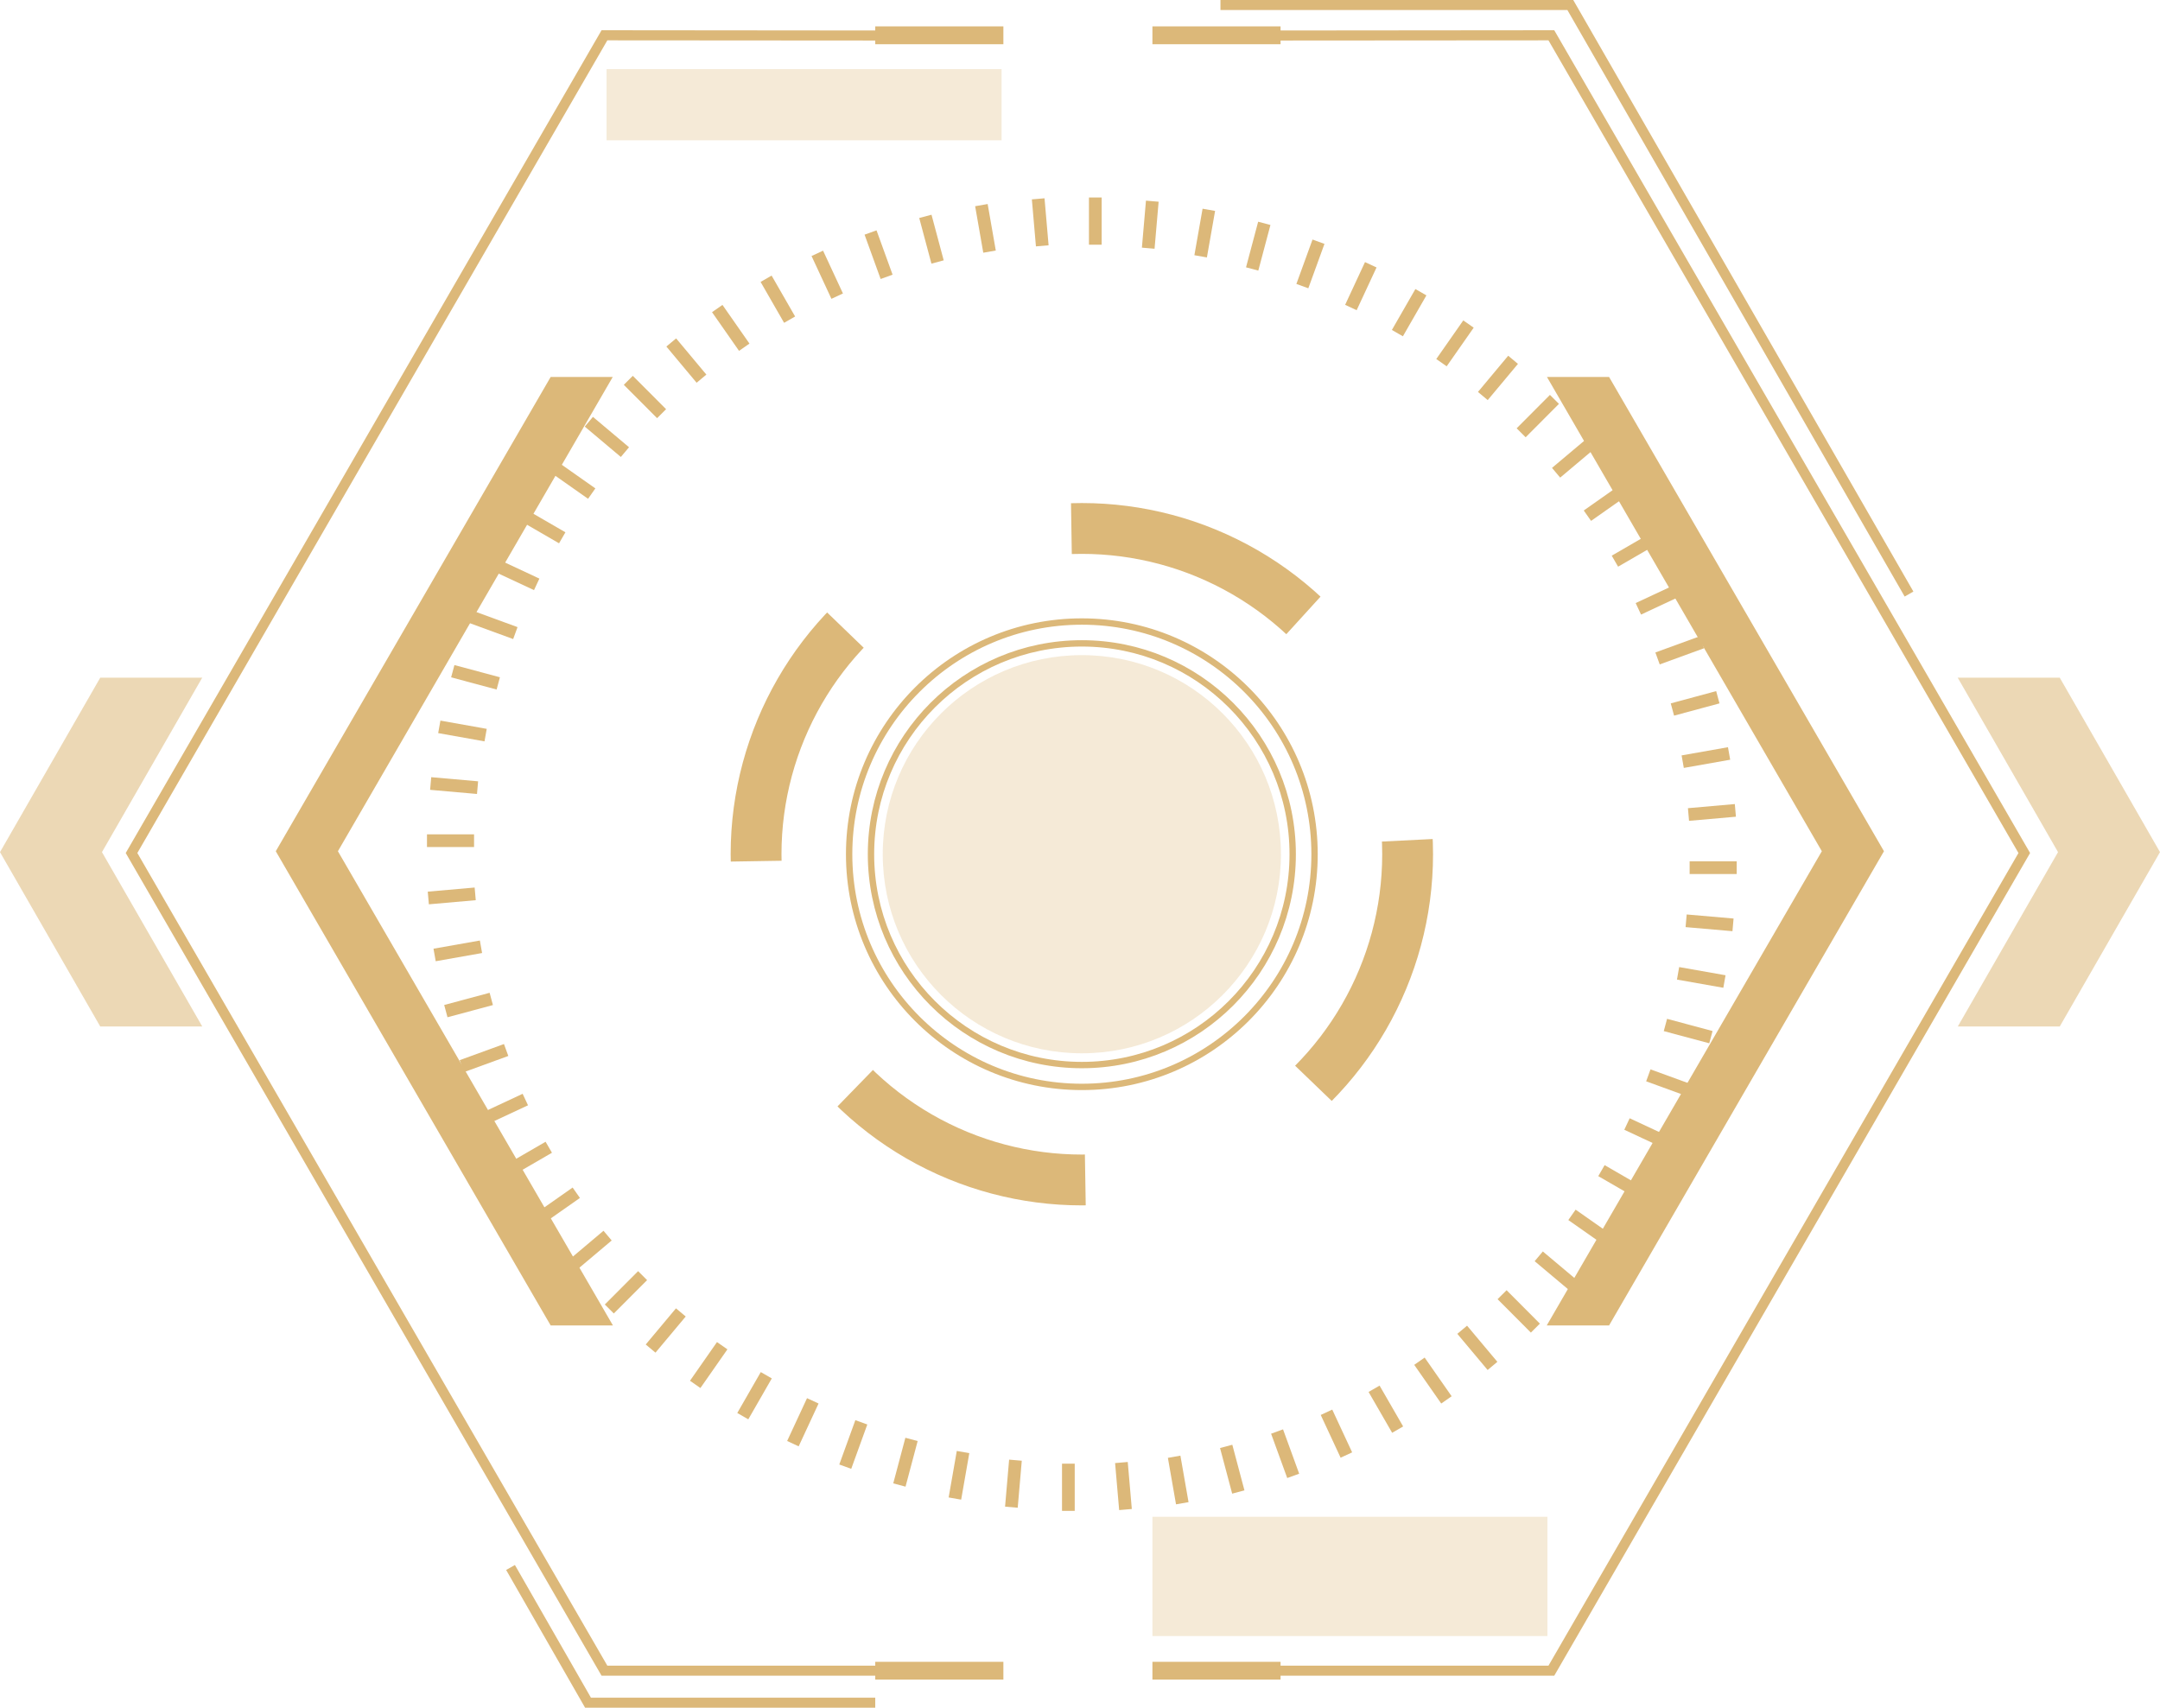 <svg xmlns="http://www.w3.org/2000/svg" viewBox="0 0 340 268.83"><defs><style>.cls-1,.cls-2,.cls-3{fill:#dcb879;}.cls-1{opacity:0.55;}.cls-3{opacity:0.3;}.cls-4,.cls-5,.cls-6{fill:none;stroke:#dcb879;stroke-miterlimit:10;}.cls-5{stroke-width:8px;stroke-dasharray:40;}.cls-6{stroke-width:2px;}</style></defs><title>防护盾选择</title><g id="图层_2" data-name="图层 2"><g id="重大活动立体化指挥安保平台-一级防护盾"><polygon class="cls-1" points="15.78 106.68 31.83 106.68 16.05 134.14 31.84 161.59 15.78 161.59 0 134.14 15.78 106.68"/><polygon class="cls-1" points="324.22 161.59 308.17 161.59 323.95 134.14 308.16 106.68 324.22 106.68 340 134.14 324.22 161.59"/><polygon class="cls-2" points="157.94 6.96 157.94 4.15 137.77 4.15 137.77 4.8 94.69 4.76 19.79 134.28 94.46 263.39 94.69 263.79 137.77 263.79 137.77 264.4 157.94 264.4 157.94 261.6 137.77 261.6 137.77 262.21 95.6 262.21 21.62 134.28 95.6 6.35 137.77 6.38 137.77 6.96 157.94 6.96"/><polygon class="cls-2" points="137.77 268.83 92.1 268.83 79.67 247.14 81.05 246.36 93.02 267.25 137.77 267.25 137.77 268.83"/><polygon class="cls-2" points="181.4 6.96 181.4 4.15 201.57 4.15 201.57 4.8 244.65 4.76 319.55 134.28 244.88 263.39 244.65 263.79 201.57 263.79 201.57 264.4 181.4 264.4 181.4 261.6 201.57 261.6 201.57 262.21 243.74 262.21 317.72 134.28 243.74 6.35 201.57 6.38 201.57 6.96 181.4 6.96"/><polygon class="cls-2" points="299.81 93.91 246.72 1.58 192.11 1.58 192.11 0 247.64 0 301.18 93.12 299.81 93.91"/><rect class="cls-3" x="95.48" y="10.88" width="62.18" height="11.21"/><polygon class="cls-2" points="96.45 59.34 86.68 59.34 43.41 134 86.68 208.65 96.48 208.65 53.19 134 96.45 59.34"/><polygon class="cls-2" points="243.5 59.34 253.28 59.34 296.55 134 253.28 208.65 243.47 208.65 286.77 134 243.5 59.34"/><circle class="cls-3" cx="170.29" cy="134.47" r="31.34"/><circle class="cls-4" cx="170.29" cy="134.47" r="33.19"/><circle class="cls-4" cx="170.29" cy="134.47" r="36.63"/><circle class="cls-5" cx="170.29" cy="134.47" r="51.28"/><rect class="cls-3" x="181.4" y="238.77" width="62.18" height="18.77"/><line class="cls-6" x1="172.41" y1="31.09" x2="172.41" y2="38.52"/><line class="cls-6" x1="163.42" y1="31.3" x2="164.06" y2="38.7"/><line class="cls-6" x1="154.48" y1="32.29" x2="155.76" y2="39.61"/><line class="cls-6" x1="145.66" y1="34.06" x2="147.58" y2="41.24"/><line class="cls-6" x1="137.03" y1="36.6" x2="139.56" y2="43.58"/><line class="cls-6" x1="128.65" y1="39.88" x2="131.78" y2="46.62"/><line class="cls-6" x1="120.59" y1="43.88" x2="124.29" y2="50.32"/><line class="cls-6" x1="112.9" y1="48.57" x2="117.15" y2="54.66"/><line class="cls-6" x1="105.66" y1="53.91" x2="110.42" y2="59.61"/><line class="cls-6" x1="98.9" y1="59.87" x2="104.14" y2="65.12"/><line class="cls-6" x1="92.69" y1="66.39" x2="98.37" y2="71.17"/><line class="cls-6" x1="87.07" y1="73.43" x2="93.14" y2="77.7"/><line class="cls-6" x1="82.08" y1="80.94" x2="88.5" y2="84.66"/><line class="cls-6" x1="77.76" y1="88.85" x2="84.48" y2="91.99"/><line class="cls-6" x1="74.15" y1="97.11" x2="81.12" y2="99.66"/><line class="cls-6" x1="71.27" y1="105.66" x2="78.43" y2="107.58"/><line class="cls-6" x1="69.15" y1="114.42" x2="76.44" y2="115.72"/><line class="cls-6" x1="67.79" y1="123.34" x2="75.17" y2="123.99"/><line class="cls-6" x1="67.21" y1="132.34" x2="74.62" y2="132.34"/><line class="cls-6" x1="67.42" y1="141.36" x2="74.8" y2="140.71"/><line class="cls-6" x1="68.41" y1="150.33" x2="75.71" y2="149.04"/><line class="cls-6" x1="70.18" y1="159.17" x2="77.33" y2="157.25"/><line class="cls-6" x1="72.7" y1="167.83" x2="79.67" y2="165.29"/><line class="cls-6" x1="75.97" y1="176.23" x2="82.69" y2="173.09"/><line class="cls-6" x1="79.96" y1="184.32" x2="86.38" y2="180.6"/><line class="cls-6" x1="84.64" y1="192.02" x2="90.71" y2="187.76"/><line class="cls-6" x1="89.97" y1="199.29" x2="95.64" y2="194.51"/><line class="cls-6" x1="95.91" y1="206.06" x2="101.15" y2="200.81"/><line class="cls-6" x1="102.41" y1="212.29" x2="107.17" y2="206.6"/><line class="cls-6" x1="109.43" y1="217.93" x2="113.68" y2="211.84"/><line class="cls-6" x1="116.92" y1="222.93" x2="120.62" y2="216.49"/><line class="cls-6" x1="124.81" y1="227.26" x2="127.94" y2="220.52"/><line class="cls-6" x1="133.05" y1="230.88" x2="135.58" y2="223.9"/><line class="cls-6" x1="141.57" y1="233.77" x2="143.48" y2="226.59"/><line class="cls-6" x1="150.31" y1="235.9" x2="151.59" y2="228.58"/><line class="cls-6" x1="159.2" y1="237.26" x2="159.84" y2="229.86"/><line class="cls-6" x1="168.17" y1="237.84" x2="168.17" y2="230.41"/><line class="cls-6" x1="177.16" y1="237.63" x2="176.52" y2="230.23"/><line class="cls-6" x1="186.1" y1="236.64" x2="184.82" y2="229.32"/><line class="cls-6" x1="194.92" y1="234.87" x2="193.01" y2="227.69"/><line class="cls-6" x1="203.56" y1="232.33" x2="201.02" y2="225.35"/><line class="cls-6" x1="211.93" y1="229.05" x2="208.8" y2="222.32"/><line class="cls-6" x1="220" y1="225.05" x2="216.29" y2="218.62"/><line class="cls-6" x1="227.68" y1="220.37" x2="223.43" y2="214.28"/><line class="cls-6" x1="234.93" y1="215.02" x2="230.16" y2="209.33"/><line class="cls-6" x1="241.68" y1="209.07" x2="236.44" y2="203.81"/><line class="cls-6" x1="247.89" y1="202.54" x2="242.21" y2="197.77"/><line class="cls-6" x1="253.51" y1="195.5" x2="247.44" y2="191.24"/><line class="cls-6" x1="258.5" y1="187.99" x2="252.08" y2="184.28"/><line class="cls-6" x1="262.82" y1="180.08" x2="256.1" y2="176.94"/><line class="cls-6" x1="266.43" y1="171.82" x2="259.46" y2="169.28"/><line class="cls-6" x1="269.31" y1="163.27" x2="262.15" y2="161.35"/><line class="cls-6" x1="271.44" y1="154.51" x2="264.14" y2="153.22"/><line class="cls-6" x1="272.79" y1="145.59" x2="265.41" y2="144.95"/><line class="cls-6" x1="273.37" y1="136.59" x2="265.96" y2="136.59"/><line class="cls-6" x1="273.16" y1="127.57" x2="265.78" y2="128.22"/><line class="cls-6" x1="272.17" y1="118.61" x2="264.87" y2="119.9"/><line class="cls-6" x1="270.4" y1="109.76" x2="263.25" y2="111.69"/><line class="cls-6" x1="267.88" y1="101.11" x2="260.91" y2="103.65"/><line class="cls-6" x1="264.61" y1="92.7" x2="257.89" y2="95.84"/><line class="cls-6" x1="260.62" y1="84.62" x2="254.2" y2="88.34"/><line class="cls-6" x1="255.94" y1="76.91" x2="249.87" y2="81.18"/><line class="cls-6" x1="250.61" y1="69.65" x2="244.94" y2="74.42"/><line class="cls-6" x1="244.68" y1="62.87" x2="239.44" y2="68.13"/><line class="cls-6" x1="238.17" y1="56.64" x2="233.41" y2="62.34"/><line class="cls-6" x1="231.15" y1="51.01" x2="226.9" y2="57.09"/><line class="cls-6" x1="223.66" y1="46" x2="219.96" y2="52.44"/><line class="cls-6" x1="215.77" y1="41.68" x2="212.64" y2="48.41"/><line class="cls-6" x1="207.54" y1="38.05" x2="205" y2="45.04"/><line class="cls-6" x1="199.01" y1="35.16" x2="197.1" y2="42.34"/><line class="cls-6" x1="190.28" y1="33.03" x2="188.99" y2="40.35"/><line class="cls-6" x1="181.38" y1="31.67" x2="180.74" y2="39.07"/></g></g></svg>